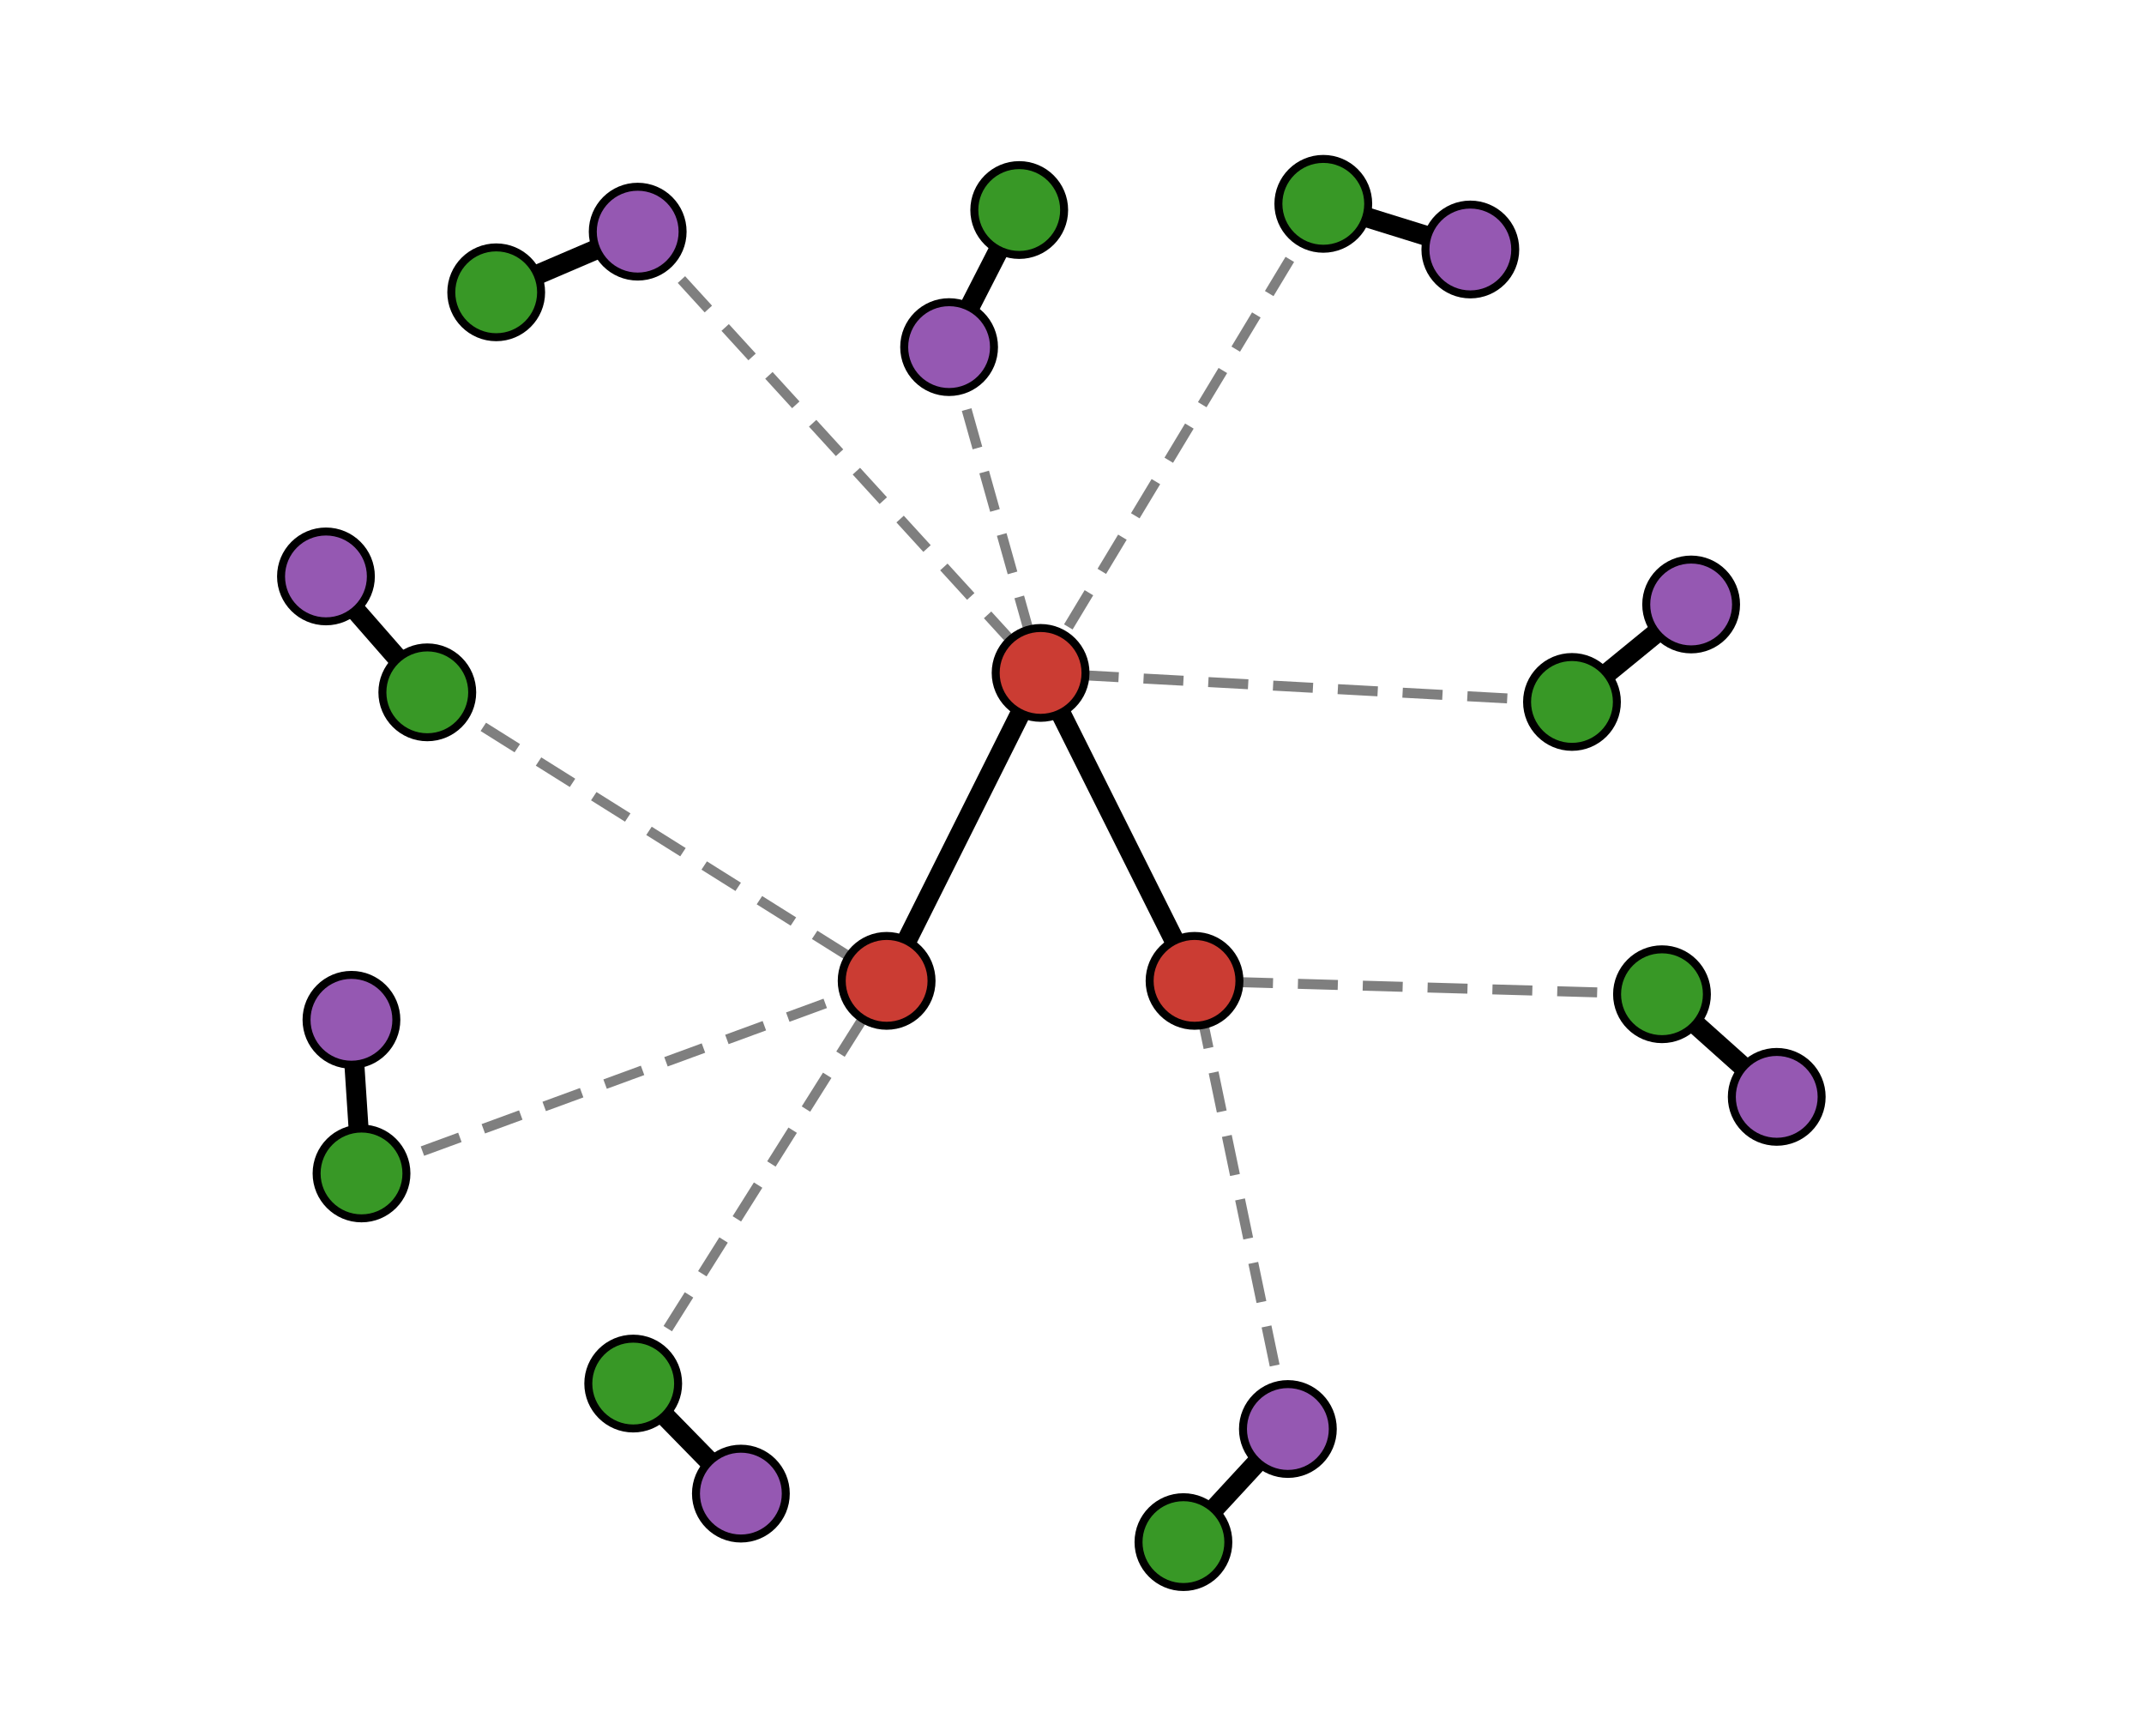 <?xml version="1.0" encoding="UTF-8" standalone="no"?>
<!-- Created with Inkscape (http://www.inkscape.org/) -->

<svg
   xmlns:dc="http://purl.org/dc/elements/1.1/"
   xmlns:cc="http://creativecommons.org/ns#"
   xmlns:rdf="http://www.w3.org/1999/02/22-rdf-syntax-ns#"
   xmlns:svg="http://www.w3.org/2000/svg"
   xmlns="http://www.w3.org/2000/svg"
   xmlns:sodipodi="http://sodipodi.sourceforge.net/DTD/sodipodi-0.dtd"
   xmlns:inkscape="http://www.inkscape.org/namespaces/inkscape"
   width="56.725mm"
   height="45.918mm"
   viewBox="0 0 56.725 45.918"
   version="1.1"
   id="svg8"
   inkscape:version="0.92.5 (2060ec1f9f, 2020-04-08)"
   sodipodi:docname="logo.svg">
  <defs
     id="defs2">
    <marker
       inkscape:stockid="DotM"
       orient="auto"
       refY="0.0"
       refX="0.0"
       id="marker4453"
       style="overflow:visible"
       inkscape:isstock="true">
      <path
         id="path1053"
         d="M -2.5,-1.0 C -2.5,1.76 -4.74,4.0 -7.5,4.0 C -10.26,4.0 -12.5,1.76 -12.5,-1.0 C -12.5,-3.76 -10.26,-6.0 -7.5,-6.0 C -4.74,-6.0 -2.5,-3.76 -2.5,-1.0 z "
         style="fill-rule:evenodd;stroke:#399746;stroke-width:1pt;stroke-opacity:1;fill:#399746;fill-opacity:1"
         transform="scale(0.4) translate(7.4, 1)" />
    </marker>
    <marker
       inkscape:isstock="true"
       style="overflow:visible"
       id="marker3734"
       refX="0.0"
       refY="0.0"
       orient="auto"
       inkscape:stockid="TriangleOutM">
      <path
         transform="scale(0.4)"
         style="fill-rule:evenodd;stroke:#000000;stroke-width:1pt;stroke-opacity:1;fill:#000000;fill-opacity:1"
         d="M 5.77,0.0 L -2.88,5.0 L -2.88,-5.0 L 5.77,0.0 z "
         id="path3732" />
    </marker>
    <marker
       inkscape:stockid="Arrow1Send"
       orient="auto"
       refY="0.0"
       refX="0.0"
       id="Arrow1Send"
       style="overflow:visible;"
       inkscape:isstock="true">
      <path
         id="path1004"
         d="M 0.0,0.0 L 5.0,-5.0 L -12.5,0.0 L 5.0,5.0 L 0.0,0.0 z "
         style="fill-rule:evenodd;stroke:#000000;stroke-width:1pt;stroke-opacity:1;fill:#000000;fill-opacity:1"
         transform="scale(0.2) rotate(180) translate(6,0)" />
    </marker>
    <marker
       inkscape:stockid="Arrow1Mend"
       orient="auto"
       refY="0.0"
       refX="0.0"
       id="marker2032"
       style="overflow:visible;"
       inkscape:isstock="true">
      <path
         id="path2030"
         d="M 0.0,0.0 L 5.0,-5.0 L -12.5,0.0 L 5.0,5.0 L 0.0,0.0 z "
         style="fill-rule:evenodd;stroke:#000000;stroke-width:1pt;stroke-opacity:1;fill:#000000;fill-opacity:1"
         transform="scale(0.4) rotate(180) translate(10,0)" />
    </marker>
    <marker
       inkscape:stockid="Arrow1Mend"
       orient="auto"
       refY="0.0"
       refX="0.0"
       id="marker1962"
       style="overflow:visible;"
       inkscape:isstock="true">
      <path
         id="path998"
         d="M 0.0,0.0 L 5.0,-5.0 L -12.5,0.0 L 5.0,5.0 L 0.0,0.0 z "
         style="fill-rule:evenodd;stroke:#000000;stroke-width:1pt;stroke-opacity:1;fill:#000000;fill-opacity:1"
         transform="scale(0.4) rotate(180) translate(10,0)" />
    </marker>
    <marker
       inkscape:isstock="true"
       style="overflow:visible;"
       id="marker1725"
       refX="0.0"
       refY="0.0"
       orient="auto"
       inkscape:stockid="Arrow2Lend">
      <path
         transform="scale(1.1) rotate(180) translate(1,0)"
         d="M 8.719,4.034 L -2.207,0.016 L 8.719,-4.002 C 6.973,-1.63 6.983,1.616 8.719,4.034 z "
         style="fill-rule:evenodd;stroke-width:0.625;stroke-linejoin:round;stroke:#000000;stroke-opacity:1;fill:#000000;fill-opacity:1"
         id="path1723" />
    </marker>
    <marker
       inkscape:stockid="Arrow1Mend"
       orient="auto"
       refY="0.0"
       refX="0.0"
       id="Arrow1Mend"
       style="overflow:visible;"
       inkscape:isstock="true">
      <path
         id="path977"
         d="M 0.0,0.0 L 5.0,-5.0 L -12.5,0.0 L 5.0,5.0 L 0.0,0.0 z "
         style="fill-rule:evenodd;stroke:#1a1a1a;stroke-width:1pt;stroke-opacity:1;fill:#1a1a1a;fill-opacity:1"
         transform="scale(0.4) rotate(180) translate(10,0)" />
    </marker>
    <marker
       inkscape:stockid="DotM"
       orient="auto"
       refY="0.0"
       refX="0.0"
       id="DotM"
       style="overflow:visible"
       inkscape:isstock="true">
      <path
         id="path992"
         d="M -2.5,-1.0 C -2.5,1.76 -4.74,4.0 -7.5,4.0 C -10.26,4.0 -12.5,1.76 -12.5,-1.0 C -12.5,-3.76 -10.26,-6.0 -7.5,-6.0 C -4.74,-6.0 -2.5,-3.76 -2.5,-1.0 z "
         style="fill-rule:evenodd;stroke:#264653;stroke-width:1pt;stroke-opacity:1;fill:#264653;fill-opacity:1"
         transform="scale(0.4) translate(7.4, 1)" />
    </marker>
    <marker
       inkscape:isstock="true"
       style="overflow:visible"
       id="marker5401"
       refX="0"
       refY="0"
       orient="auto"
       inkscape:stockid="Arrow2Mend">
      <path
         transform="scale(-0.6)"
         d="M 8.719,4.034 -2.207,0.016 8.719,-4.002 c -1.745,2.372 -1.735,5.617 -6e-7,8.035 z"
         style="fill:#264653;fill-opacity:1;fill-rule:evenodd;stroke:#264653;stroke-width:0.625;stroke-linejoin:round;stroke-opacity:1"
         id="path5399"
         inkscape:connector-curvature="0" />
    </marker>
    <marker
       inkscape:isstock="true"
       style="overflow:visible"
       id="marker4973"
       refX="0"
       refY="0"
       orient="auto"
       inkscape:stockid="Arrow2Lend">
      <path
         transform="matrix(-1.1,0,0,-1.1,-1.1,0)"
         d="M 8.719,4.034 -2.207,0.016 8.719,-4.002 c -1.745,2.372 -1.735,5.617 -6e-7,8.035 z"
         style="fill:#000000;fill-opacity:1;fill-rule:evenodd;stroke:#000000;stroke-width:0.625;stroke-linejoin:round;stroke-opacity:1"
         id="path4971"
         inkscape:connector-curvature="0" />
    </marker>
    <marker
       inkscape:stockid="Arrow1Lend"
       orient="auto"
       refY="0"
       refX="0"
       id="Arrow1Lend"
       style="overflow:visible"
       inkscape:isstock="true">
      <path
         id="path4532"
         d="M 0,0 5,-5 -12.5,0 5,5 Z"
         style="fill:#000000;fill-opacity:1;fill-rule:evenodd;stroke:#000000;stroke-width:1pt;stroke-opacity:1"
         transform="matrix(-0.8,0,0,-0.8,-10,0)"
         inkscape:connector-curvature="0" />
    </marker>
    <style
       id="style1344">.cls-1{fill:#1a1a1a}.cls-2{fill:#4d64ae}.cls-3{fill:#ca3c32}.cls-4{fill:#9259a3}.cls-5{fill:#399746}</style>
    <clipPath
       clipPathUnits="userSpaceOnUse"
       id="clipPath2138">
      <rect
         style="fill:none;fill-opacity:0.945;fill-rule:nonzero;stroke:#264653;stroke-width:0.661;stroke-linecap:butt;stroke-linejoin:miter;stroke-miterlimit:4;stroke-dasharray:none;stroke-dashoffset:0;stroke-opacity:0.945;paint-order:markers stroke fill"
         id="rect2140"
         width="56.885"
         height="45.773"
         x="-505.026"
         y="-15.879" />
    </clipPath>
    <clipPath
       clipPathUnits="userSpaceOnUse"
       id="clipPath940">
      <rect
         style="fill:none;fill-opacity:1;fill-rule:nonzero;stroke:#fefefe;stroke-width:1.005;stroke-linecap:round;stroke-linejoin:miter;stroke-miterlimit:4;stroke-dasharray:none;stroke-dashoffset:0;stroke-opacity:1;paint-order:markers stroke fill"
         id="rect942"
         width="55.834"
         height="44.616"
         x="-503.9"
         y="-15.773" />
    </clipPath>
    <clipPath
       clipPathUnits="userSpaceOnUse"
       id="clipPath970">
      <rect
         style="fill:none;fill-opacity:1;fill-rule:nonzero;stroke:#000000;stroke-width:1.175;stroke-linecap:round;stroke-linejoin:miter;stroke-miterlimit:4;stroke-dasharray:4.699, 1.175;stroke-dashoffset:0;stroke-opacity:1;paint-order:markers stroke fill"
         id="rect972"
         width="56.344"
         height="45.636"
         x="-504.41"
         y="-16.028" />
    </clipPath>
    <clipPath
       id="clip682">
      <rect
         x="546"
         y="47"
         width="1440"
         height="1440"
         id="rect16" />
    </clipPath>
    <clipPath
       id="clipPath4808">
      <rect
         x="546"
         y="47"
         width="1440"
         height="1440"
         id="rect4806" />
    </clipPath>
    <clipPath
       id="clipPath4812">
      <rect
         x="546"
         y="47"
         width="1440"
         height="1440"
         id="rect4810" />
    </clipPath>
    <clipPath
       id="clipPath4816">
      <rect
         x="546"
         y="47"
         width="1440"
         height="1440"
         id="rect4814" />
    </clipPath>
    <clipPath
       id="clipPath4820">
      <rect
         x="546"
         y="47"
         width="1440"
         height="1440"
         id="rect4818" />
    </clipPath>
    <clipPath
       id="clipPath4824">
      <rect
         x="546"
         y="47"
         width="1440"
         height="1440"
         id="rect4822" />
    </clipPath>
    <clipPath
       id="clipPath4828">
      <rect
         x="546"
         y="47"
         width="1440"
         height="1440"
         id="rect4826" />
    </clipPath>
    <clipPath
       id="clipPath4832">
      <rect
         x="546"
         y="47"
         width="1440"
         height="1440"
         id="rect4830" />
    </clipPath>
    <clipPath
       id="clipPath4836">
      <rect
         x="546"
         y="47"
         width="1440"
         height="1440"
         id="rect4834" />
    </clipPath>
    <clipPath
       id="clipPath4840">
      <rect
         x="546"
         y="47"
         width="1440"
         height="1440"
         id="rect4838" />
    </clipPath>
    <clipPath
       id="clipPath4844">
      <rect
         x="546"
         y="47"
         width="1440"
         height="1440"
         id="rect4842" />
    </clipPath>
    <clipPath
       id="clipPath4848">
      <rect
         x="546"
         y="47"
         width="1440"
         height="1440"
         id="rect4846" />
    </clipPath>
    <clipPath
       id="clipPath4852">
      <rect
         x="546"
         y="47"
         width="1440"
         height="1440"
         id="rect4850" />
    </clipPath>
    <clipPath
       id="clipPath4856">
      <rect
         x="546"
         y="47"
         width="1440"
         height="1440"
         id="rect4854" />
    </clipPath>
    <clipPath
       id="clipPath4860">
      <rect
         x="546"
         y="47"
         width="1440"
         height="1440"
         id="rect4858" />
    </clipPath>
    <clipPath
       id="clipPath4864">
      <rect
         x="546"
         y="47"
         width="1440"
         height="1440"
         id="rect4862" />
    </clipPath>
    <clipPath
       id="clipPath4868">
      <rect
         x="546"
         y="47"
         width="1440"
         height="1440"
         id="rect4866" />
    </clipPath>
    <clipPath
       id="clipPath4872">
      <rect
         x="546"
         y="47"
         width="1440"
         height="1440"
         id="rect4870" />
    </clipPath>
    <clipPath
       id="clipPath4876">
      <rect
         x="546"
         y="47"
         width="1440"
         height="1440"
         id="rect4874" />
    </clipPath>
    <clipPath
       id="clipPath4880">
      <rect
         x="546"
         y="47"
         width="1440"
         height="1440"
         id="rect4878" />
    </clipPath>
    <clipPath
       id="clipPath4884">
      <rect
         x="546"
         y="47"
         width="1440"
         height="1440"
         id="rect4882" />
    </clipPath>
    <clipPath
       id="clipPath4888">
      <rect
         x="546"
         y="47"
         width="1440"
         height="1440"
         id="rect4886" />
    </clipPath>
    <clipPath
       id="clipPath4892">
      <rect
         x="546"
         y="47"
         width="1440"
         height="1440"
         id="rect4890" />
    </clipPath>
    <clipPath
       id="clipPath4896">
      <rect
         x="546"
         y="47"
         width="1440"
         height="1440"
         id="rect4894" />
    </clipPath>
    <clipPath
       id="clipPath4900">
      <rect
         x="546"
         y="47"
         width="1440"
         height="1440"
         id="rect4898" />
    </clipPath>
    <clipPath
       id="clipPath4904">
      <rect
         x="546"
         y="47"
         width="1440"
         height="1440"
         id="rect4902" />
    </clipPath>
    <clipPath
       id="clipPath4908">
      <rect
         x="546"
         y="47"
         width="1440"
         height="1440"
         id="rect4906" />
    </clipPath>
    <clipPath
       id="clipPath4912">
      <rect
         x="546"
         y="47"
         width="1440"
         height="1440"
         id="rect4910" />
    </clipPath>
    <clipPath
       id="clipPath4916">
      <rect
         x="546"
         y="47"
         width="1440"
         height="1440"
         id="rect4914" />
    </clipPath>
    <clipPath
       id="clipPath4920">
      <rect
         x="546"
         y="47"
         width="1440"
         height="1440"
         id="rect4918" />
    </clipPath>
    <clipPath
       id="clipPath4924">
      <rect
         x="546"
         y="47"
         width="1440"
         height="1440"
         id="rect4922" />
    </clipPath>
    <clipPath
       id="clipPath4928">
      <rect
         x="546"
         y="47"
         width="1440"
         height="1440"
         id="rect4926" />
    </clipPath>
    <clipPath
       id="clipPath4932">
      <rect
         x="546"
         y="47"
         width="1440"
         height="1440"
         id="rect4930" />
    </clipPath>
    <clipPath
       id="clipPath4936">
      <rect
         x="546"
         y="47"
         width="1440"
         height="1440"
         id="rect4934" />
    </clipPath>
    <clipPath
       id="clipPath4940">
      <rect
         x="546"
         y="47"
         width="1440"
         height="1440"
         id="rect4938" />
    </clipPath>
    <clipPath
       id="clipPath4944">
      <rect
         x="546"
         y="47"
         width="1440"
         height="1440"
         id="rect4942" />
    </clipPath>
    <clipPath
       id="clipPath4948">
      <rect
         x="546"
         y="47"
         width="1440"
         height="1440"
         id="rect4946" />
    </clipPath>
    <clipPath
       id="clipPath4952">
      <rect
         x="546"
         y="47"
         width="1440"
         height="1440"
         id="rect4950" />
    </clipPath>
    <clipPath
       id="clipPath4956">
      <rect
         x="546"
         y="47"
         width="1440"
         height="1440"
         id="rect4954" />
    </clipPath>
    <clipPath
       id="clipPath4960">
      <rect
         x="546"
         y="47"
         width="1440"
         height="1440"
         id="rect4958" />
    </clipPath>
  </defs>
  <sodipodi:namedview
     id="base"
     pagecolor="#ffffff"
     bordercolor="#666666"
     borderopacity="1.0"
     inkscape:pageopacity="0.0"
     inkscape:pageshadow="2"
     inkscape:zoom="2"
     inkscape:cx="115.79025"
     inkscape:cy="63.411787"
     inkscape:document-units="mm"
     inkscape:current-layer="layer1"
     showgrid="false"
     inkscape:window-width="1880"
     inkscape:window-height="1049"
     inkscape:window-x="40"
     inkscape:window-y="0"
     inkscape:window-maximized="1"
     fit-margin-top="0"
     fit-margin-left="0"
     fit-margin-right="0"
     fit-margin-bottom="0" />
  <g
     inkscape:label="Layer 1"
     inkscape:groupmode="layer"
     id="layer1"
     transform="translate(504.665,16.565)">
    <g
       id="g4794"
       transform="matrix(0.066,0,0,0.066,-581.043,-24.936)">
      <path
         sodipodi:nodetypes="cc"
         inkscape:connector-curvature="0"
         id="polyline85"
         d="M 1412.877,219.688 1574.39,396.553"
         clip-path="url(#clip682)"
         style="fill:none;stroke:#000000;stroke-width:4;stroke-linecap:butt;stroke-linejoin:round;stroke-dasharray:16, 10;stroke-opacity:0.5" />
      <path
         sodipodi:nodetypes="cc"
         inkscape:connector-curvature="0"
         id="polyline87"
         d="M 1673.518,699.611 1636.1,519.984"
         clip-path="url(#clip682)"
         style="fill:none;stroke:#000000;stroke-width:4;stroke-linecap:butt;stroke-linejoin:round;stroke-dasharray:16, 10;stroke-opacity:0.5" />
      <path
         sodipodi:nodetypes="cc"
         inkscape:connector-curvature="0"
         id="polyline91"
         d="M 1302.166,597.175 1512.67,519.984"
         clip-path="url(#clip682)"
         style="fill:none;stroke:#000000;stroke-width:4;stroke-linecap:butt;stroke-linejoin:round;stroke-dasharray:16, 10;stroke-opacity:0.5" />
      <path
         sodipodi:nodetypes="cc"
         inkscape:connector-curvature="0"
         id="polyline95"
         d="M 1687.717,208.534 1574.39,396.553"
         clip-path="url(#clip682)"
         style="fill:none;stroke:#000000;stroke-width:4;stroke-linecap:butt;stroke-linejoin:round;stroke-dasharray:16, 10;stroke-opacity:0.5" />
      <path
         sodipodi:nodetypes="cc"
         inkscape:connector-curvature="0"
         id="polyline97"
         d="M 1787.405,408.186 1574.39,396.553"
         clip-path="url(#clip682)"
         style="fill:none;stroke:#000000;stroke-width:4;stroke-linecap:butt;stroke-linejoin:round;stroke-dasharray:16, 10;stroke-opacity:0.5" />
      <polyline
         id="polyline99"
         points="   1537.71,265.964 1574.39,396.553    "
         style="fill:none;stroke:#000000;stroke-width:4;stroke-linecap:butt;stroke-linejoin:round;stroke-dasharray:16, 10;stroke-opacity:0.5"
         clip-path="url(#clip682)" />
      <path
         sodipodi:nodetypes="cc"
         inkscape:connector-curvature="0"
         id="polyline101"
         d="M 1823.486,525.343 1636.1,519.984"
         clip-path="url(#clip682)"
         style="fill:none;stroke:#000000;stroke-width:4;stroke-linecap:butt;stroke-linejoin:round;stroke-dasharray:16, 10;stroke-opacity:0.5" />
      <path
         sodipodi:nodetypes="cc"
         inkscape:connector-curvature="0"
         id="polyline109"
         d="M 1219.337,331.375 1512.67,519.984"
         clip-path="url(#clip682)"
         style="fill:none;stroke:#000000;stroke-width:6.447;stroke-linecap:butt;stroke-linejoin:round;stroke-miterlimit:4;stroke-dasharray:25.79, 16.118;stroke-dashoffset:0;stroke-opacity:0.5"
         transform="matrix(0.628,0,0,0.613,563.11,201.149)" />
      <path
         sodipodi:nodetypes="cc"
         inkscape:connector-curvature="0"
         id="polyline111"
         d="M 1411.081,681.396 1512.67,519.984"
         clip-path="url(#clip682)"
         style="fill:none;stroke:#000000;stroke-width:4;stroke-linecap:butt;stroke-linejoin:round;stroke-dasharray:16, 10;stroke-opacity:0.5" />
      <polyline
         id="polyline115"
         points="   1512.67,519.984 1574.39,396.553 1636.1,519.984    "
         style="fill:none;stroke:#000000;stroke-width:8;stroke-linecap:butt;stroke-linejoin:round;stroke-opacity:1"
         clip-path="url(#clip682)" />
      <polyline
         transform="translate(12.447,18.67)"
         id="polyline117"
         points="   1400.43,201.018 1343.71,225.325    "
         style="fill:none;stroke:#000000;stroke-width:8;stroke-linecap:butt;stroke-linejoin:round;stroke-opacity:1"
         clip-path="url(#clip682)" />
      <polyline
         transform="translate(45.928,-246.795)"
         id="polyline119"
         points="   1585.72,991.743 1627.59,946.406    "
         style="fill:none;stroke:#000000;stroke-width:8;stroke-linecap:butt;stroke-linejoin:round;stroke-opacity:1"
         clip-path="url(#clip682)" />
      <polyline
         transform="translate(34.726,-167.135)"
         id="polyline123"
         points="   1267.44,764.31 1263.4,702.727    "
         style="fill:none;stroke:#000000;stroke-width:8;stroke-linecap:butt;stroke-linejoin:round;stroke-opacity:1"
         clip-path="url(#clip682)" />
      <polyline
         transform="translate(31.117,65.968)"
         id="polyline129"
         points="   1715.54,160.868 1656.6,142.566    "
         style="fill:none;stroke:#000000;stroke-width:8;stroke-linecap:butt;stroke-linejoin:round;stroke-opacity:1"
         clip-path="url(#clip682)" />
      <polyline
         transform="translate(59.745,17.426)"
         id="polyline131"
         points="   1775.43,351.693 1727.66,390.76    "
         style="fill:none;stroke:#000000;stroke-width:8;stroke-linecap:butt;stroke-linejoin:round;stroke-opacity:1"
         clip-path="url(#clip682)" />
      <polyline
         id="polyline133"
         points="   1537.71,265.964 1565.82,211.018    "
         style="fill:none;stroke:#000000;stroke-width:8;stroke-linecap:butt;stroke-linejoin:round;stroke-opacity:1"
         clip-path="url(#clip682)" />
      <polyline
         transform="translate(13.566,-216.923)"
         id="polyline135"
         points="   1855.92,783.403 1809.92,742.266    "
         style="fill:none;stroke:#000000;stroke-width:8;stroke-linecap:butt;stroke-linejoin:round;stroke-opacity:1"
         clip-path="url(#clip682)" />
      <polyline
         transform="translate(331.272,202.877)"
         id="polyline143"
         points="   956.639,154.999 997.262,201.459    "
         style="fill:none;stroke:#000000;stroke-width:8;stroke-linecap:butt;stroke-linejoin:round;stroke-opacity:1"
         clip-path="url(#clip682)" />
      <polyline
         transform="translate(54.641,-157.178)"
         id="polyline145"
         points="   1356.44,838.574 1399.6,882.684    "
         style="fill:none;stroke:#000000;stroke-width:8;stroke-linecap:butt;stroke-linejoin:round;stroke-opacity:1"
         clip-path="url(#clip682)" />
      <circle
         style="fill:#cb3c33;fill-opacity:1;fill-rule:evenodd;stroke:#000000;stroke-width:3.2;stroke-opacity:1"
         id="circle153"
         r="18"
         cy="519.984"
         cx="1512.67"
         clip-path="url(#clip682)" />
      <circle
         style="fill:#cb3c33;fill-opacity:1;fill-rule:evenodd;stroke:#000000;stroke-width:3.2;stroke-opacity:1"
         id="circle155"
         r="18"
         cy="396.553"
         cx="1574.39"
         clip-path="url(#clip682)" />
      <circle
         style="fill:#cb3c33;fill-opacity:1;fill-rule:evenodd;stroke:#000000;stroke-width:3.2;stroke-opacity:1"
         id="circle157"
         r="18"
         cy="519.984"
         cx="1636.1"
         clip-path="url(#clip682)" />
      <circle
         transform="translate(12.447,18.67)"
         style="fill:#9558b2;fill-opacity:1;fill-rule:evenodd;stroke:#000000;stroke-width:3.2;stroke-opacity:1"
         id="circle159"
         r="18"
         cy="201.018"
         cx="1400.43"
         clip-path="url(#clip682)" />
      <circle
         transform="translate(12.447,18.67)"
         style="fill:#389826;fill-opacity:1;fill-rule:evenodd;stroke:#000000;stroke-width:3.2;stroke-opacity:1"
         id="circle161"
         r="18"
         cy="225.325"
         cx="1343.71"
         clip-path="url(#clip682)" />
      <circle
         style="fill:#389826;fill-opacity:1;fill-rule:evenodd;stroke:#000000;stroke-width:3.2;stroke-opacity:1"
         transform="translate(45.928,-246.795)"
         id="circle163"
         r="18"
         cy="991.743"
         cx="1585.72"
         clip-path="url(#clip682)" />
      <circle
         style="fill:#9558b2;fill-opacity:1;fill-rule:evenodd;stroke:#000000;stroke-width:3.2;stroke-opacity:1"
         transform="translate(45.928,-246.795)"
         id="circle165"
         r="18"
         cy="946.406"
         cx="1627.59"
         clip-path="url(#clip682)" />
      <circle
         style="fill:#389826;fill-opacity:1;fill-rule:evenodd;stroke:#000000;stroke-width:3.2;stroke-opacity:1"
         transform="translate(34.726,-167.135)"
         id="circle171"
         r="18"
         cy="764.31"
         cx="1267.44"
         clip-path="url(#clip682)" />
      <circle
         style="fill:#9558b2;fill-opacity:1;fill-rule:evenodd;stroke:#000000;stroke-width:3.2;stroke-opacity:1"
         transform="translate(34.726,-167.135)"
         id="circle173"
         r="18"
         cy="702.727"
         cx="1263.4"
         clip-path="url(#clip682)" />
      <circle
         transform="translate(31.117,65.968)"
         style="fill:#9558b2;fill-opacity:1;fill-rule:evenodd;stroke:#000000;stroke-width:3.2;stroke-opacity:1"
         id="circle183"
         r="18"
         cy="160.868"
         cx="1715.54"
         clip-path="url(#clip682)" />
      <circle
         transform="translate(31.117,65.968)"
         style="fill:#389826;fill-opacity:1;fill-rule:evenodd;stroke:#000000;stroke-width:3.2;stroke-opacity:1"
         id="circle185"
         r="18"
         cy="142.566"
         cx="1656.6"
         clip-path="url(#clip682)" />
      <circle
         transform="translate(59.745,17.426)"
         style="fill:#9558b2;fill-opacity:1;fill-rule:evenodd;stroke:#000000;stroke-width:3.2;stroke-opacity:1"
         id="circle187"
         r="18"
         cy="351.693"
         cx="1775.43"
         clip-path="url(#clip682)" />
      <circle
         transform="translate(59.745,17.426)"
         style="fill:#389826;fill-opacity:1;fill-rule:evenodd;stroke:#000000;stroke-width:3.2;stroke-opacity:1"
         id="circle189"
         r="18"
         cy="390.76"
         cx="1727.66"
         clip-path="url(#clip682)" />
      <circle
         style="fill:#9558b2;fill-opacity:1;fill-rule:evenodd;stroke:#000000;stroke-width:3.2;stroke-opacity:1"
         id="circle191"
         r="18"
         cy="265.964"
         cx="1537.71"
         clip-path="url(#clip682)" />
      <circle
         style="fill:#389826;fill-opacity:1;fill-rule:evenodd;stroke:#000000;stroke-width:3.2;stroke-opacity:1"
         id="circle193"
         r="18"
         cy="211.018"
         cx="1565.82"
         clip-path="url(#clip682)" />
      <circle
         style="fill:#9558b2;fill-opacity:1;fill-rule:evenodd;stroke:#000000;stroke-width:3.2;stroke-opacity:1"
         transform="translate(13.566,-216.923)"
         id="circle195"
         r="18"
         cy="783.403"
         cx="1855.92"
         clip-path="url(#clip682)" />
      <circle
         style="fill:#389826;fill-opacity:1;fill-rule:evenodd;stroke:#000000;stroke-width:3.2;stroke-opacity:1"
         transform="translate(13.566,-216.923)"
         id="circle197"
         r="18"
         cy="742.266"
         cx="1809.92"
         clip-path="url(#clip682)" />
      <circle
         style="fill:#9558b2;fill-opacity:1;fill-rule:evenodd;stroke:#000000;stroke-width:3.2;stroke-opacity:1"
         transform="translate(331.272,202.877)"
         id="circle211"
         r="18"
         cy="154.999"
         cx="956.639"
         clip-path="url(#clip682)" />
      <circle
         style="fill:#389826;fill-opacity:1;fill-rule:evenodd;stroke:#000000;stroke-width:3.2;stroke-opacity:1"
         transform="translate(331.272,202.877)"
         id="circle213"
         r="18"
         cy="201.459"
         cx="997.262"
         clip-path="url(#clip682)" />
      <circle
         style="fill:#389826;fill-opacity:1;fill-rule:evenodd;stroke:#000000;stroke-width:3.2;stroke-opacity:1"
         transform="translate(54.641,-157.178)"
         id="circle215"
         r="18"
         cy="838.574"
         cx="1356.44"
         clip-path="url(#clip682)" />
      <circle
         style="fill:#9558b2;fill-opacity:1;fill-rule:evenodd;stroke:#000000;stroke-width:3.2;stroke-opacity:1"
         transform="translate(54.641,-157.178)"
         id="circle217"
         r="18"
         cy="882.684"
         cx="1399.6"
         clip-path="url(#clip682)" />
    </g>
  </g>
</svg>
